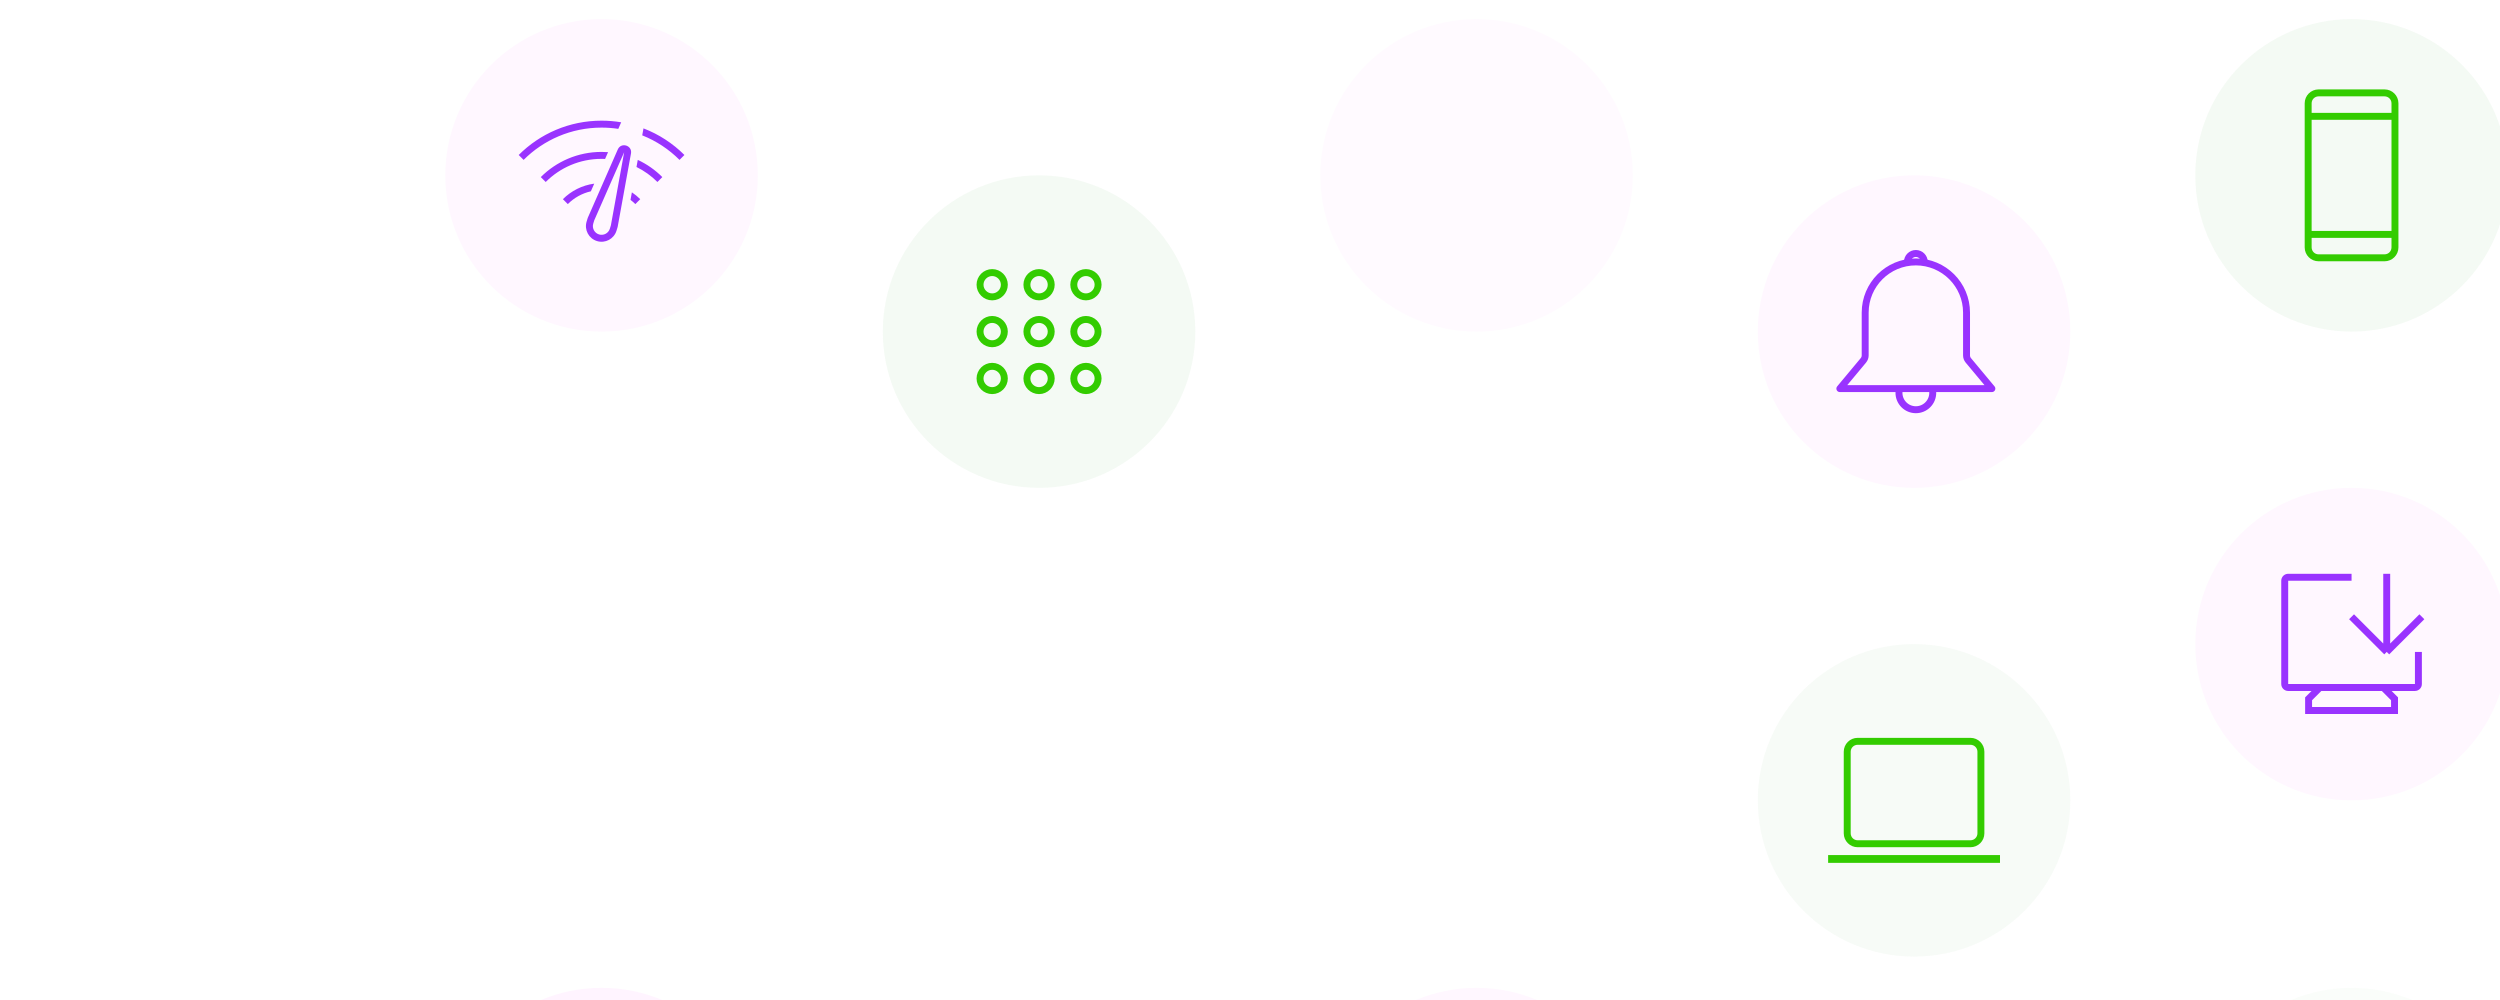 <svg width="360" height="144" viewBox="0 0 360 144" fill="none" xmlns="http://www.w3.org/2000/svg">
<g clip-path="url(#clip0_815:569)">
<g clip-path="url(#clip1_815:569)">
<circle cx="212.625" cy="25.25" r="22.5" fill="#FFDDFF" fill-opacity="0.16"/>
<circle cx="212.625" cy="164.75" r="22.5" fill="#FFDDFF" fill-opacity="0.24"/>
<ellipse cx="338.625" cy="164.75" rx="22.5" ry="22.5" fill="#DDEEDD" fill-opacity="0.16"/>
<circle cx="86.625" cy="25.25" r="22.5" fill="#FFDDFF" fill-opacity="0.24"/>
<path fill-rule="evenodd" clip-rule="evenodd" d="M89.428 17.661L89.035 18.557C88.249 18.437 87.444 18.375 86.625 18.375C82.241 18.375 78.272 20.152 75.4 23.025L74.692 22.318C77.746 19.264 81.965 17.375 86.625 17.375C87.588 17.375 88.532 17.456 89.451 17.611C89.443 17.627 89.436 17.644 89.428 17.661ZM86.625 21.875C86.94 21.875 87.253 21.887 87.562 21.91L87.133 22.886C86.965 22.879 86.795 22.875 86.625 22.875C83.484 22.875 80.64 24.148 78.582 26.207L77.874 25.5C80.114 23.26 83.207 21.875 86.625 21.875ZM91.838 23.023L91.653 24.044C92.775 24.598 93.793 25.331 94.668 26.207L95.375 25.5C94.356 24.481 93.161 23.639 91.838 23.023ZM81.056 28.681C82.247 27.491 83.818 26.68 85.57 26.445L85.086 27.548C83.805 27.841 82.661 28.491 81.763 29.389L81.056 28.681ZM90.99 27.695L90.793 28.782C91.037 28.969 91.269 29.171 91.486 29.389L92.193 28.681C91.826 28.315 91.423 27.984 90.99 27.695ZM92.634 18.641L92.48 19.49C94.509 20.295 96.332 21.507 97.85 23.025L98.557 22.318C96.896 20.656 94.89 19.34 92.656 18.485C92.651 18.536 92.643 18.588 92.634 18.641ZM87.82 32.928C87.618 33.588 86.919 33.96 86.259 33.758C85.599 33.556 85.228 32.857 85.429 32.197L85.577 31.715L89.879 21.92L87.968 32.446L87.82 32.928ZM88.963 21.518L84.638 31.367L84.473 31.905C84.11 33.093 84.779 34.351 85.967 34.714C87.155 35.078 88.413 34.409 88.776 33.22L88.941 32.682L90.862 22.099C91.074 20.932 89.44 20.432 88.963 21.518Z" fill="#9933FF"/>
<circle cx="86.625" cy="164.75" r="22.5" fill="#FFDDFF" fill-opacity="0.32"/>
<circle cx="149.625" cy="47.75" r="22.5" fill="#DDEEDD" fill-opacity="0.32"/>
<path d="M144.625 41C144.625 41.961 143.836 42.75 142.875 42.75C141.914 42.75 141.125 41.961 141.125 41C141.125 40.039 141.914 39.25 142.875 39.25C143.836 39.25 144.625 40.039 144.625 41ZM151.375 54.5C151.375 55.461 150.586 56.25 149.625 56.25C148.664 56.25 147.875 55.461 147.875 54.5C147.875 53.539 148.664 52.75 149.625 52.75C150.586 52.75 151.375 53.539 151.375 54.5ZM144.625 54.5C144.625 55.461 143.836 56.25 142.875 56.25C141.914 56.25 141.125 55.461 141.125 54.5C141.125 53.539 141.914 52.75 142.875 52.75C143.836 52.75 144.625 53.539 144.625 54.5ZM144.625 47.75C144.625 48.711 143.836 49.5 142.875 49.5C141.914 49.5 141.125 48.711 141.125 47.75C141.125 46.789 141.914 46 142.875 46C143.836 46 144.625 46.789 144.625 47.75ZM151.375 47.75C151.375 48.711 150.586 49.5 149.625 49.5C148.664 49.5 147.875 48.711 147.875 47.75C147.875 46.789 148.664 46 149.625 46C150.586 46 151.375 46.789 151.375 47.75ZM156.375 42.75C155.414 42.75 154.625 41.961 154.625 41C154.625 40.039 155.414 39.25 156.375 39.25C157.336 39.25 158.125 40.039 158.125 41C158.125 41.961 157.336 42.75 156.375 42.75ZM151.375 41C151.375 41.961 150.586 42.75 149.625 42.75C148.664 42.75 147.875 41.961 147.875 41C147.875 40.039 148.664 39.25 149.625 39.25C150.586 39.25 151.375 40.039 151.375 41ZM158.125 47.75C158.125 48.711 157.336 49.5 156.375 49.5C155.414 49.5 154.625 48.711 154.625 47.75C154.625 46.789 155.414 46 156.375 46C157.336 46 158.125 46.789 158.125 47.75ZM158.125 54.5C158.125 55.461 157.336 56.25 156.375 56.25C155.414 56.25 154.625 55.461 154.625 54.5C154.625 53.539 155.414 52.75 156.375 52.75C157.336 52.75 158.125 53.539 158.125 54.5Z" stroke="#33CC00"/>
<circle cx="275.625" cy="47.75" r="22.5" fill="#FFDDFF" fill-opacity="0.24"/>
<path d="M274.667 37.716C274.667 37.044 275.212 36.5 275.883 36.5C276.555 36.5 277.099 37.044 277.099 37.716" stroke="#9933FF"/>
<path d="M273.528 55.959C273.478 56.154 273.451 56.358 273.451 56.568C273.451 57.911 274.54 59 275.884 59C277.227 59 278.316 57.911 278.316 56.568C278.316 56.358 278.289 56.154 278.239 55.959" stroke="#9933FF"/>
<path d="M268.586 45.014C268.586 40.983 271.853 37.716 275.883 37.716V37.716C279.914 37.716 283.181 40.983 283.181 45.014V51.175C283.181 51.437 283.273 51.691 283.441 51.893L286.829 55.959H264.938L268.326 51.893C268.494 51.691 268.586 51.437 268.586 51.175V45.014Z" stroke="#9933FF" stroke-linecap="round" stroke-linejoin="round"/>
<ellipse cx="338.625" cy="25.25" rx="22.5" ry="22.5" fill="#DDEEDD" fill-opacity="0.32"/>
<path fill-rule="evenodd" clip-rule="evenodd" d="M333.875 13.875H343.375C343.927 13.875 344.375 14.323 344.375 14.875V16.25H332.875V14.875C332.875 14.323 333.323 13.875 333.875 13.875ZM332.875 17.25V33.25H344.375V17.25H332.875ZM344.375 34.25H332.875V35.625C332.875 36.177 333.323 36.625 333.875 36.625H343.375C343.927 36.625 344.375 36.177 344.375 35.625V34.25ZM331.875 34.25V33.25V17.25V16.25V14.875C331.875 13.77 332.77 12.875 333.875 12.875H343.375C344.48 12.875 345.375 13.77 345.375 14.875V16.25V17.25V33.25V34.25V35.625C345.375 36.73 344.48 37.625 343.375 37.625H333.875C332.77 37.625 331.875 36.73 331.875 35.625V34.25Z" fill="#33CC00"/>
<circle cx="275.625" cy="115.25" r="22.5" fill="#DDEEDD" fill-opacity="0.24"/>
<path fill-rule="evenodd" clip-rule="evenodd" d="M267.5 107.25H283.75C284.302 107.25 284.75 107.698 284.75 108.25V120C284.75 120.552 284.302 121 283.75 121H267.5C266.948 121 266.5 120.552 266.5 120V108.25C266.5 107.698 266.948 107.25 267.5 107.25ZM265.5 108.25C265.5 107.145 266.395 106.25 267.5 106.25H283.75C284.855 106.25 285.75 107.145 285.75 108.25V120C285.75 121.105 284.855 122 283.75 122H267.5C266.395 122 265.5 121.105 265.5 120V108.25ZM288 123.125H263.25V124.25H288V123.125Z" fill="#33CC00"/>
<ellipse cx="338.625" cy="92.75" rx="22.5" ry="22.5" fill="#FFDDFF" fill-opacity="0.24"/>
<g clip-path="url(#clip2_815:569)">
<path fill-rule="evenodd" clip-rule="evenodd" d="M338.625 82.625H329.5C328.948 82.625 328.5 83.073 328.5 83.625V98.5C328.5 99.052 328.948 99.5 329.5 99.5H333.562H338.625H343.687H347.75C348.302 99.5 348.75 99.052 348.75 98.5V93.875H347.75V98.5H343.687H338.625H333.562H329.5V83.625H338.625V82.625Z" fill="#9933FF"/>
<path d="M334.125 98.938L332.438 100.625V102.312H344.812V100.625L343.125 98.938" stroke="#9933FF"/>
<path d="M343.687 82.625V93.875M343.687 93.875L348.75 88.812M343.687 93.875L338.625 88.812" stroke="#9933FF"/>
</g>
</g>
</g>
<defs>
<clipPath id="clip0_815:569">
<rect width="360" height="144" fill="white"/>
</clipPath>
<clipPath id="clip1_815:569">
<rect width="360" height="360" fill="white" transform="translate(0 -76)"/>
</clipPath>
<clipPath id="clip2_815:569">
<rect width="22.5" height="22.5" fill="white" transform="translate(327.375 81.5)"/>
</clipPath>
</defs>
</svg>
